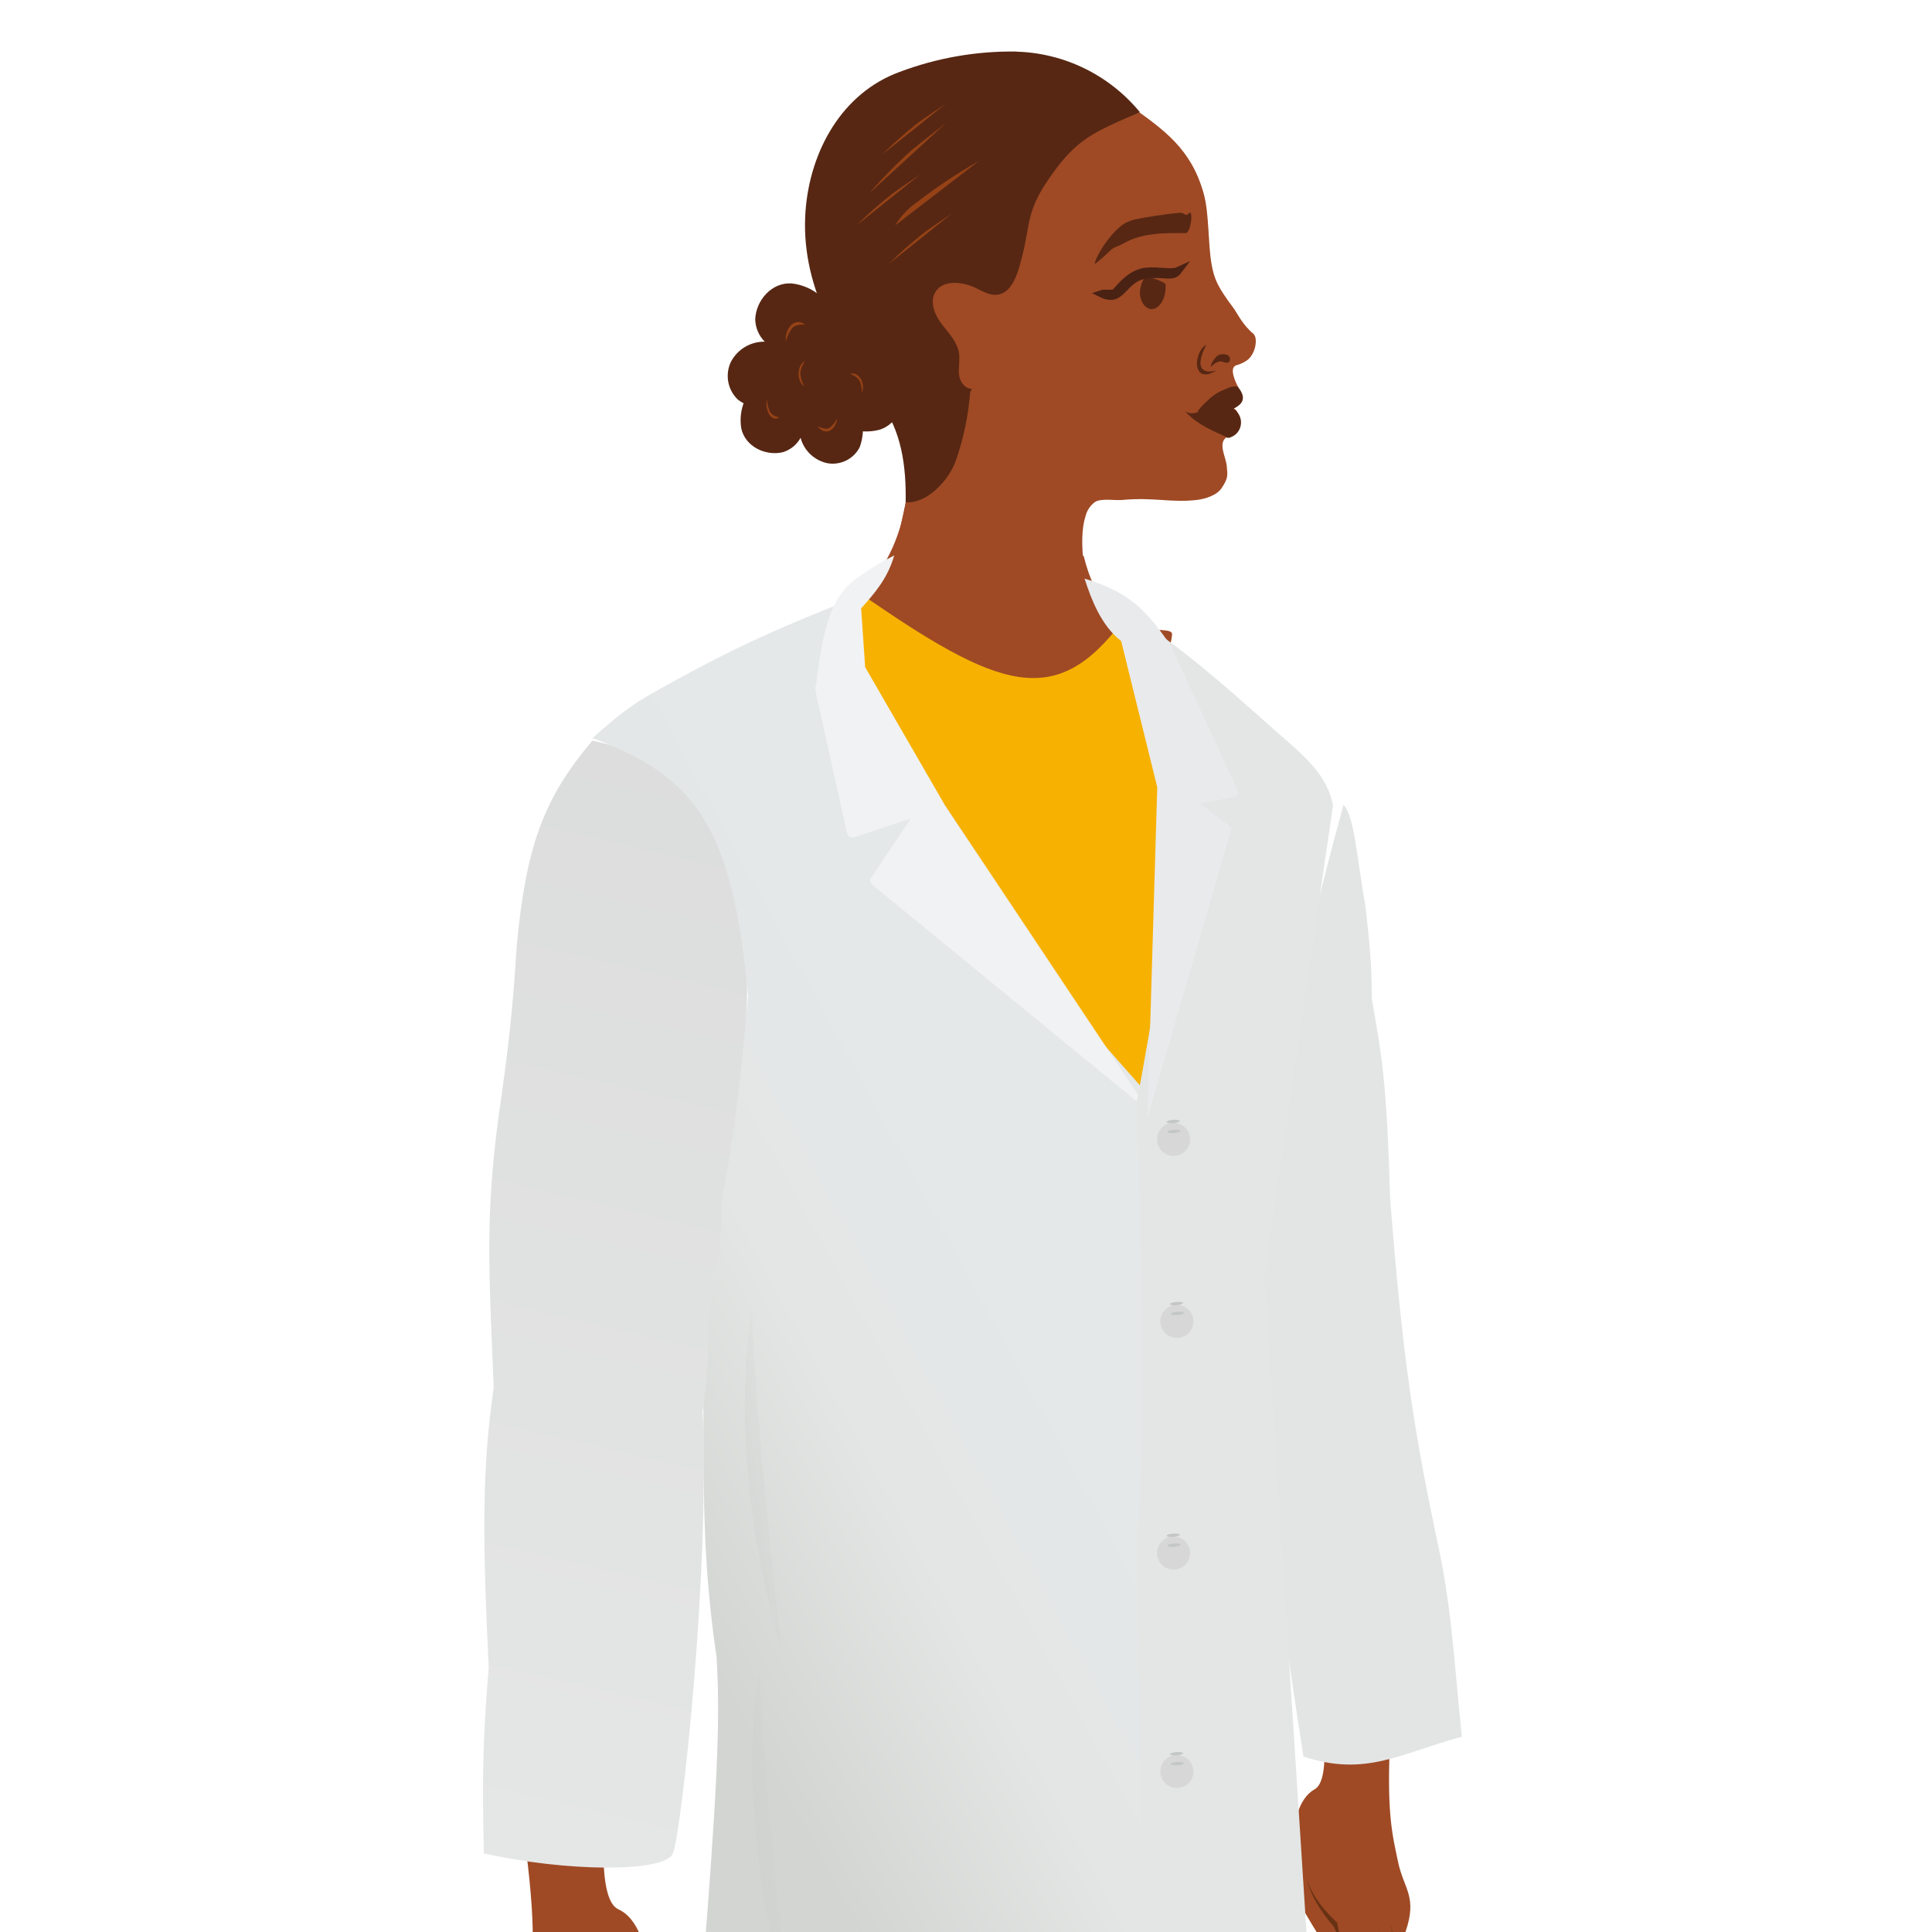 <svg width="300" height="300" viewBox="0 0 300 300" fill="none" xmlns="http://www.w3.org/2000/svg">
<g clip-path="url(#clip0_569_7740)">
<path d="M108 164.001L83.575 158C81.524 171.314 81.436 197.138 80.071 202.733C78.706 208.329 76.363 216.352 76.02 225.289C75.677 234.225 79.867 272.95 81.663 287.098C83.458 301.246 82.597 305.276 81.889 310.117C81.181 314.959 78.787 316.336 81.363 322.351C81.363 322.351 82.75 327.693 83.619 329.346C83.619 329.346 83.152 335.144 88.729 334.984C88.729 334.984 96.182 337.673 99.992 336.84C99.992 336.84 101.956 334.615 96.795 333.02C91.634 331.426 93.254 327.693 93.254 327.693C93.254 327.693 93.62 329.679 96.685 322.569C96.685 322.569 98.81 318.945 100.824 314.596C100.824 314.596 102.284 299.332 96.021 296.477C89.758 293.621 97.934 253.584 98.116 225.745C98.116 225.745 102.715 190.231 105.248 179.99C107.781 169.749 108 164.001 108 164.001Z" fill="#9F4A25"/>
<path d="M186 160.807L206.648 154C209.194 165.711 210.793 188.612 212.301 193.552C213.809 198.491 216.285 205.435 217.112 213.353C217.94 221.271 216.628 255.955 215.927 268.646C215.225 281.338 216.193 284.857 217.091 289.118C217.989 293.38 220.121 294.462 218.262 299.935C218.262 299.935 217.393 304.766 216.747 306.287C216.747 306.287 217.491 311.443 212.673 311.609C212.673 311.609 206.43 314.45 203.113 313.938C203.113 313.938 201.297 312.078 205.631 310.333C209.965 308.588 208.352 305.379 208.352 305.379C208.352 305.379 208.156 307.167 205.112 301.052C205.112 301.052 203.071 297.937 201.086 294.224C201.086 294.224 198.919 280.746 204.13 277.848C209.341 274.949 199.922 239.832 198.154 215.113C198.154 215.113 192.109 183.839 189.324 174.868C186.54 165.898 186 160.807 186 160.807Z" fill="#9F4A25"/>
<path d="M209 304C208.386 302.221 207.934 300.4 207.648 298.555C207.648 298.555 204.056 295.433 203 292C203 292 203.403 294.791 206.873 298.893C208.005 300.237 207.641 302.215 209 304Z" fill="#683113"/>
<path d="M214 311C214.347 310.545 214.601 309.889 214.722 309.137C214.844 308.385 214.825 307.58 214.67 306.85C214.146 304.151 214.169 299 214.169 299C214.169 299 214.457 304.804 214.934 307.467C214.934 307.467 215.371 310.369 214 311Z" fill="#88411E"/>
<path d="M216.982 304C216.982 304 215.862 299.713 216.014 299C216.014 299 217.155 302.999 216.982 304Z" fill="#88411E"/>
<path d="M180.998 170.491C181.004 170.553 180.996 170.616 180.974 170.675C180.952 170.734 180.917 170.789 180.871 170.836C180.825 170.884 180.769 170.922 180.707 170.95C180.644 170.979 180.575 170.995 180.505 171C180.364 170.991 180.233 170.933 180.139 170.84C180.045 170.747 179.995 170.625 180.001 170.5C179.992 170.376 180.039 170.254 180.132 170.161C180.224 170.067 180.354 170.009 180.495 170C180.635 170.007 180.766 170.062 180.86 170.154C180.954 170.246 181.004 170.367 180.998 170.491V170.491Z" fill="#BDBDBF"/>
<path d="M183.925 197.766C183.896 197.819 183.854 197.866 183.803 197.904C183.751 197.942 183.691 197.97 183.626 197.986C183.561 198.001 183.493 198.004 183.426 197.994C183.36 197.985 183.297 197.962 183.241 197.929C183.124 197.85 183.044 197.737 183.013 197.611C182.983 197.484 183.005 197.353 183.075 197.239C183.104 197.184 183.146 197.136 183.198 197.097C183.25 197.058 183.312 197.03 183.378 197.014C183.445 196.998 183.514 196.996 183.582 197.006C183.649 197.017 183.713 197.041 183.769 197.076C183.882 197.157 183.96 197.27 183.988 197.396C184.016 197.522 183.994 197.653 183.925 197.766V197.766Z" fill="#BDBDBF"/>
<path d="M184.924 198.772C184.894 198.825 184.852 198.871 184.8 198.908C184.748 198.946 184.687 198.972 184.623 198.987C184.558 199.002 184.49 199.004 184.424 198.994C184.358 198.983 184.296 198.96 184.241 198.927C184.124 198.847 184.044 198.734 184.013 198.608C183.983 198.481 184.005 198.349 184.075 198.235C184.104 198.181 184.145 198.134 184.197 198.096C184.248 198.058 184.309 198.03 184.374 198.014C184.439 197.999 184.507 197.996 184.573 198.006C184.639 198.015 184.703 198.038 184.758 198.071C184.876 198.152 184.956 198.267 184.987 198.395C185.017 198.523 184.995 198.657 184.924 198.772Z" fill="#BDBDBF"/>
<path d="M183.925 199.766C183.896 199.819 183.854 199.866 183.803 199.904C183.751 199.942 183.69 199.97 183.625 199.986C183.56 200.001 183.492 200.004 183.426 199.994C183.359 199.985 183.296 199.962 183.24 199.929C183.122 199.851 183.04 199.738 183.011 199.61C182.983 199.483 183.009 199.351 183.084 199.239C183.112 199.184 183.153 199.136 183.204 199.097C183.256 199.058 183.317 199.03 183.382 199.014C183.448 198.998 183.517 198.996 183.584 199.006C183.65 199.017 183.714 199.041 183.769 199.075C183.882 199.157 183.96 199.27 183.988 199.396C184.016 199.522 183.994 199.653 183.925 199.766Z" fill="#BDBDBF"/>
<path d="M185.968 229.327C186.014 229.448 186.01 229.579 185.957 229.697C185.904 229.815 185.805 229.913 185.678 229.973C185.614 229.994 185.545 230.003 185.477 229.999C185.408 229.995 185.342 229.978 185.281 229.95C185.221 229.921 185.168 229.882 185.126 229.834C185.084 229.787 185.053 229.732 185.037 229.673C184.986 229.553 184.988 229.42 185.041 229.301C185.095 229.181 185.196 229.084 185.327 229.027C185.391 229.006 185.46 228.997 185.528 229.001C185.596 229.005 185.663 229.022 185.724 229.05C185.784 229.079 185.837 229.118 185.879 229.166C185.921 229.213 185.951 229.268 185.968 229.327V229.327Z" fill="#BDBDBF"/>
<path d="M184.967 231.321C185.015 231.443 185.011 231.577 184.956 231.697C184.901 231.817 184.799 231.915 184.669 231.972C184.606 231.994 184.539 232.003 184.471 231.999C184.404 231.996 184.338 231.98 184.278 231.952C184.218 231.924 184.165 231.886 184.123 231.839C184.081 231.792 184.05 231.737 184.033 231.679C183.985 231.557 183.989 231.423 184.044 231.303C184.099 231.183 184.201 231.085 184.331 231.028C184.394 231.006 184.461 230.997 184.529 231.001C184.596 231.004 184.662 231.02 184.722 231.048C184.782 231.076 184.835 231.114 184.877 231.161C184.919 231.208 184.95 231.263 184.967 231.321V231.321Z" fill="#BDBDBF"/>
<path d="M185.998 265.528C185.998 265.653 185.945 265.773 185.852 265.862C185.758 265.95 185.632 266 185.5 266C185.368 266 185.241 265.95 185.147 265.862C185.054 265.773 185.002 265.653 185.002 265.528C184.996 265.464 185.004 265.399 185.025 265.338C185.046 265.276 185.08 265.219 185.125 265.17C185.169 265.121 185.223 265.081 185.284 265.052C185.345 265.022 185.412 265.005 185.48 265C185.552 264.998 185.623 265.011 185.689 265.038C185.756 265.064 185.815 265.104 185.864 265.154C185.913 265.204 185.95 265.263 185.973 265.327C185.996 265.392 186.005 265.461 185.998 265.528V265.528Z" fill="#BDBDBF"/>
<path d="M186.998 265.528C186.998 265.653 186.946 265.773 186.852 265.862C186.759 265.95 186.632 266 186.5 266C186.367 266 186.241 265.95 186.147 265.862C186.054 265.773 186.001 265.653 186.001 265.528C185.993 265.399 186.038 265.271 186.127 265.172C186.217 265.074 186.343 265.012 186.48 265C186.551 265 186.622 265.014 186.688 265.041C186.754 265.068 186.813 265.107 186.861 265.157C186.91 265.206 186.947 265.265 186.971 265.329C186.995 265.393 187.004 265.461 186.998 265.528V265.528Z" fill="#BDBDBF"/>
<path d="M185.998 266.528C185.998 266.653 185.946 266.773 185.852 266.862C185.759 266.95 185.632 267 185.5 267C185.367 267 185.241 266.95 185.147 266.862C185.054 266.773 185.001 266.653 185.001 266.528C184.993 266.399 185.038 266.271 185.127 266.172C185.217 266.074 185.343 266.012 185.48 266C185.551 266 185.622 266.014 185.688 266.041C185.754 266.068 185.813 266.107 185.861 266.157C185.91 266.206 185.947 266.265 185.971 266.329C185.995 266.393 186.004 266.461 185.998 266.528V266.528Z" fill="#BDBDBF"/>
<path d="M186.998 266.528C186.998 266.653 186.945 266.773 186.852 266.862C186.758 266.95 186.632 267 186.5 267C186.368 267 186.241 266.95 186.147 266.862C186.054 266.773 186.002 266.653 186.002 266.528C185.996 266.464 186.004 266.399 186.025 266.338C186.047 266.276 186.08 266.219 186.125 266.17C186.169 266.121 186.223 266.081 186.284 266.052C186.345 266.022 186.412 266.005 186.48 266C186.552 265.998 186.623 266.011 186.689 266.038C186.756 266.064 186.815 266.104 186.864 266.154C186.913 266.204 186.95 266.263 186.973 266.327C186.996 266.392 187.005 266.461 186.998 266.528V266.528Z" fill="#BDBDBF"/>
<path d="M168.862 91.201C168.203 88.183 167.587 83.089 168.561 80.165C168.774 79.253 169.315 78.452 170.08 77.915C171.09 77.355 173.068 77.736 174.214 77.635C179.329 77.183 181.744 78.095 185.82 77.635C187.153 77.477 188.965 76.917 189.711 75.767C190.749 74.208 190.606 73.827 190.499 72.455C190.377 70.946 189.195 69.099 190.262 68.057C190.535 67.808 190.83 67.585 191.143 67.389C192.29 66.57 192.834 63.875 191.516 63.394C192.949 62.675 192.684 61.914 192.741 61.238C192.757 61.017 192.699 60.797 192.576 60.613C191.924 59.65 191.1 57.739 191.573 57.02C191.86 56.568 192.29 56.826 193.565 56C194.998 55.044 195.37 52.465 194.625 51.833C192.913 50.395 192.139 48.657 191.566 47.88C189.123 44.597 188.557 43.44 188.127 40.997C187.561 37.814 187.776 33.129 186.902 30.025C184.961 23.163 180.934 20.253 175.196 16.229C166.978 10.48 156.382 8.821 146.624 10.797C141.416 11.853 126.457 16.631 126.084 34.336C125.948 40.803 129.294 46.717 132.962 51.955C136.63 57.193 139.567 59.435 140.943 65.729C141.706 69.699 141.625 73.785 140.707 77.722C138.65 87.573 136.566 96.023 130.784 104.149C128.341 107.584 122.488 111.335 121.048 115.308C119.608 119.282 119.479 124.046 121.764 127.588C125.239 132.941 146.123 146.759 155.164 142.678C159.542 140.702 174.916 170.191 179.136 167.87C182.303 166.131 188.45 131.476 188.722 127.797C188.872 125.95 172.473 98.451 168.862 91.201Z" fill="#9F4A25"/>
<path d="M186.007 63.816C186.409 63.265 186.873 62.765 187.388 62.327C187.982 61.696 188.677 61.174 189.442 60.785C190.411 60.428 191.25 59.84 192.175 60.041C192.255 60.234 194.106 61.977 191.987 63.205C191.835 63.311 191.676 63.406 191.51 63.488C191.943 63.739 192.287 64.124 192.493 64.589C192.7 65.053 192.759 65.573 192.661 66.074C192.563 66.575 192.313 67.031 191.948 67.377C191.583 67.723 191.121 67.941 190.628 68C189.613 67.479 188.668 66.826 187.815 66.057C187.147 65.451 186.55 64.766 186.036 64.017V63.95L186 63.898L186.007 63.816Z" fill="#572713"/>
<path d="M191 68C191 68 186.146 66.415 184 63.828C184 63.828 185.227 65.01 187.613 63" fill="#572713"/>
<path d="M188.706 55.573C188.901 55.325 189.125 55.154 189.363 55.073C189.724 54.976 190.093 54.976 190.454 55.073C190.608 55.111 190.753 55.216 190.875 55.378C190.933 55.449 190.974 55.553 190.991 55.672C191.008 55.79 191 55.915 190.968 56.024C190.916 56.142 190.844 56.227 190.761 56.268C190.354 56.5 189.912 56.097 189.477 56.11C188.949 56.191 188.441 56.497 188 57C188 57 187.972 56.378 188.706 55.573Z" fill="#572713"/>
<path d="M184.791 33C184.726 33 184.395 33.368 184.23 33.361C183.928 33.361 183.698 32.985 183.173 33.038C181.181 33.215 177.946 33.706 176.501 34.021C175.848 34.138 175.217 34.366 174.631 34.697C172.395 36.048 169.943 40.14 170.001 41C170.84 40.356 171.639 39.656 172.395 38.904C172.884 38.382 173.912 38.136 174.509 37.775C177.385 36.117 180.851 36.178 184.144 36.194C184.798 36.194 185.301 33.184 184.791 33Z" fill="#572713"/>
<path d="M188 57.82C188 57.82 186.866 58.34 186.34 57.612C185.533 56.517 186.34 54.52 186.924 54C184.978 58.236 188 57.82 188 57.82Z" fill="#572713" stroke="#572713" stroke-width="0.28" stroke-miterlimit="10"/>
<path d="M177.813 43C177.313 43.738 177.033 44.585 177 45.455C177 46.456 177.549 47.795 178.647 47.984C179.745 48.173 181.173 46.672 180.983 44.075C180.039 43.48 178.949 43.111 177.813 43V43Z" fill="#572713"/>
<path d="M178.104 42.673C174.235 43.104 174.415 47.294 171 45.598C171.415 45.444 172.888 45.766 173.256 45.32C174.54 43.784 176.052 42.322 178.01 42.124C179.969 41.927 181.872 42.519 183 42C182.052 43.258 180.956 42.351 178.104 42.673Z" fill="#492214" stroke="#492214" stroke-width="1.14" stroke-miterlimit="10"/>
<path d="M157.97 8.026C161.621 8.147 165.205 9.046 168.486 10.665C171.766 12.283 174.668 14.584 177 17.415C169.668 20.602 167.174 21.544 162.965 27.616C158.978 33.372 160.228 34.876 158.235 41.588C157.691 43.415 156.748 45.538 154.869 45.768C153.74 45.912 152.682 45.286 151.66 44.782C149.516 43.696 146.279 43.343 145.157 45.502C144.357 47.056 145.2 48.955 146.251 50.344C147.301 51.732 148.623 53.063 148.909 54.79C149.088 55.883 148.809 57.013 148.909 58.114C149.009 59.214 149.817 60.409 150.91 60.358L150.645 60.941C150.365 64.53 149.625 68.068 148.445 71.467C147.351 74.611 143.921 78.265 140.627 77.985C140.734 72.424 139.991 66.826 136.632 62.438C129.951 53.718 124.234 44.099 125.084 32.703C125.799 23.465 130.701 14.458 139.691 11.17C145.453 8.997 151.567 7.924 157.72 8.004L157.97 8.026Z" fill="#572713"/>
<path d="M131.764 66.537C133.319 67.082 135 67.147 136.592 66.724C139.55 65.805 140.851 62.245 139.882 59.445C139.38 58.233 138.427 57.269 137.228 56.758C138.235 56.379 139.118 55.726 139.781 54.873C140.443 54.019 140.86 52.997 140.984 51.92C141.07 50.839 140.806 49.758 140.233 48.84C139.66 47.923 138.808 47.217 137.805 46.829C136.392 46.474 134.914 46.474 133.501 46.829L127.409 45.963C126.154 44.884 124.61 44.206 122.972 44.014C119.889 43.775 117.39 46.59 117.271 49.576C117.299 50.885 117.829 52.133 118.75 53.055C117.676 53.037 116.617 53.319 115.691 53.869C114.764 54.42 114.006 55.218 113.5 56.175C113.032 57.151 112.887 58.253 113.088 59.318C113.289 60.383 113.826 61.355 114.617 62.088C115.806 62.94 117.181 63.49 118.625 63.693" fill="#572713"/>
<path d="M133.919 65.415C134.109 66.766 133.965 68.142 133.5 69.426C133.045 70.326 132.31 71.056 131.402 71.507C130.495 71.957 129.465 72.105 128.467 71.926C127.476 71.712 126.564 71.231 125.831 70.536C125.098 69.84 124.573 68.958 124.313 67.985C123.727 69.055 122.742 69.855 121.57 70.215C118.854 70.866 115.685 69.329 115.098 66.489C114.853 64.964 115.069 63.402 115.72 62" fill="#572713"/>
<path d="M125 50.421C124.69 50.148 124.332 50.002 123.966 50C123.6 49.998 123.241 50.139 122.929 50.407C122.618 50.676 122.366 51.061 122.204 51.52C122.041 51.978 121.974 52.491 122.009 53C122.009 53 122.589 51.047 123.407 50.636C123.924 50.431 124.464 50.358 125 50.421V50.421Z" fill="#964216"/>
<path d="M127 66.197C127.218 66.535 127.498 66.78 127.81 66.906C128.121 67.031 128.451 67.031 128.763 66.907C129.074 66.783 129.355 66.538 129.574 66.202C129.792 65.865 129.94 65.449 130 65C130 65 129.163 66.503 128.419 66.573C127.934 66.57 127.453 66.443 127 66.197Z" fill="#964216"/>
<path d="M133.852 61C133.979 60.641 134.025 60.244 133.987 59.852C133.948 59.461 133.826 59.091 133.634 58.785C133.441 58.478 133.186 58.247 132.898 58.117C132.609 57.988 132.298 57.965 132 58.051C132 58.051 133.232 58.474 133.548 59.281C133.731 59.824 133.834 60.407 133.852 61V61Z" fill="#964216"/>
<path d="M119.046 62C118.978 62.436 118.985 62.895 119.066 63.324C119.147 63.753 119.297 64.136 119.501 64.428C119.705 64.72 119.954 64.909 120.219 64.975C120.484 65.04 120.755 64.979 121 64.797C121 64.797 119.888 64.661 119.518 63.859C119.294 63.294 119.134 62.663 119.046 62V62Z" fill="#964216"/>
<path d="M125 56C124.714 56.171 124.469 56.443 124.293 56.786C124.117 57.129 124.016 57.53 124.002 57.944C123.987 58.358 124.06 58.769 124.211 59.131C124.363 59.494 124.588 59.795 124.86 60C124.86 60 124.126 58.536 124.315 57.6C124.465 57.014 124.697 56.472 125 56V56Z" fill="#964216"/>
<path d="M147 19C146.258 19.648 142.914 22.16 141.627 23.262C139.285 25.357 137.072 27.608 135 30" fill="#964216"/>
<path d="M148 33C147.376 33.472 144.568 35.299 143.542 36.1C141.584 37.623 139.733 39.26 138 41" fill="#964216"/>
<path d="M147 16C146.383 16.474 143.6 18.273 142.55 19.067C140.6 20.589 138.746 22.236 137 24" fill="#964216"/>
<path d="M143 27C142.383 27.472 139.568 29.297 138.542 30.097C136.584 31.622 134.733 33.259 133 35" fill="#964216"/>
<path d="M139 35C139.88 33.551 141.066 32.297 142.48 31.321C145.497 29.001 148.678 26.889 152 25" fill="#964216"/>
<path d="M140.636 78C138.891 89.297 131.301 96.587 119.961 101.437C115.182 101.495 117.837 106.937 116.194 111.216C114.551 115.496 114.406 120.585 117.019 124.384C120.972 130.118 148.093 125.265 158.345 120.893C163.319 118.743 168.481 117.123 173.31 114.635C176.93 112.772 181.701 102.45 181.998 98.522C182.157 96.501 171.862 101.081 168.278 86.336" fill="#9F4A25"/>
<path d="M133.369 92C155.217 107.183 163.936 110.296 174.334 96.407C181.805 104.185 182.98 147.383 177.94 176C149.342 123.056 122.805 97.963 133.369 92Z" fill="#F7B101"/>
<path d="M80.232 146.883C81.682 131.481 84.372 124.001 91.984 115C111.61 119.409 116.086 129.044 115.999 155.111C114.984 181.522 113.365 195.447 109.101 219.134C110.249 244.441 105.779 284.7 104.502 287.786C103.225 290.871 87.478 290.602 75.122 287.786C74.906 276.9 74.877 270.733 75.889 258.988C74.878 238.101 74.865 228.038 76.655 215.535C76.026 198.834 75.218 189.529 77.422 173.367C78.894 163.064 79.602 157.276 80.232 146.883Z" fill="url(#paint0_linear_569_7740)"/>
<path d="M101.251 107.665C112.801 101.164 119.633 97.979 132.346 93C131.483 103.124 135.572 112.981 145.966 133.393L179.374 171.214C181.843 223.327 183.111 252.57 184 305H109.218C111.22 279.414 111.908 267.594 111.274 257.403C109.225 243.209 109.259 234.226 109.218 218.296C109.93 213.151 110.037 210.21 109.989 204.917C111.545 195.511 112.147 192.194 112.045 186.393C113.763 177.834 114.679 171.168 116.156 154.748C113.778 127.882 107.633 120.449 92 114.612C95.876 111.17 97.943 109.526 101.251 107.665Z" fill="url(#paint1_linear_569_7740)"/>
<g filter="url(#filter0_d_569_7740)">
<path fill-rule="evenodd" clip-rule="evenodd" d="M146.693 122.977L134.344 101.6L133.715 92.472C135.771 90.159 137.827 87.846 138.855 84.248C136.75 85.323 135.543 86.031 133.3 87.589C129.795 90.168 128.089 93.083 126.718 104.243C126.578 104.775 126.567 105.064 126.694 105.565L131.325 126.449C131.556 128.177 132.085 128.258 133.3 127.807L141.441 125.089L135.387 134.129C134.971 134.64 135.013 134.95 135.648 135.55L178.43 170.596L146.693 122.977Z" fill="#F1F2F3"/>
</g>
<path d="M211.983 140.419C210.738 133.578 210.311 126.566 208.617 125C193.048 181.145 193.008 213.654 202.402 272.762C212.168 275.965 217.443 272.233 227 269.678C225.676 256.89 225.434 249.134 222.857 237.813C219.44 221.312 217.787 210.629 215.866 186.161C215.339 167.886 214.556 163.951 213.018 155.066C213.018 149.505 212.643 146.108 211.983 140.419Z" fill="#E3E5E4"/>
<g filter="url(#filter1_d_569_7740)">
<path d="M200.365 113.764C191.026 105.424 185.814 100.851 177 95C186.905 121.989 183.603 143.808 178.524 171.083C179.649 207.521 179.721 222.544 178.651 238.042C178.884 269.717 179.165 284.89 180.048 305H205.19L198.333 197.815L209 125.073C208.159 121.149 206.19 118.658 200.365 113.764Z" fill="#E4E6E5"/>
</g>
<g filter="url(#filter2_d_569_7740)">
<ellipse cx="182.232" cy="174.913" rx="2.57" ry="2.57" transform="rotate(-4.777 182.232 174.913)" fill="#D7D7D7"/>
</g>
<g filter="url(#filter3_d_569_7740)">
<ellipse cx="182.746" cy="203.182" rx="2.57" ry="2.57" transform="rotate(-4.777 182.746 203.182)" fill="#D7D7D7"/>
</g>
<g filter="url(#filter4_d_569_7740)">
<ellipse cx="182.232" cy="239.161" rx="2.57" ry="2.57" transform="rotate(-4.777 182.232 239.161)" fill="#D7D7D7"/>
</g>
<g filter="url(#filter5_d_569_7740)">
<ellipse cx="182.746" cy="273.083" rx="2.57" ry="2.57" transform="rotate(-4.777 182.746 273.083)" fill="#D7D7D7"/>
</g>
<path fill-rule="evenodd" clip-rule="evenodd" d="M182.191 174.401C182.756 174.354 183.205 174.201 183.194 174.059C183.182 173.918 182.714 173.841 182.148 173.889C181.582 173.936 181.133 174.089 181.145 174.23C181.157 174.372 181.625 174.448 182.191 174.401ZM182.319 175.938C182.884 175.89 183.333 175.737 183.322 175.596C183.31 175.454 182.842 175.378 182.276 175.425C181.71 175.473 181.261 175.626 181.273 175.767C181.285 175.908 181.753 175.985 182.319 175.938Z" fill="#C3C7C6"/>
<path fill-rule="evenodd" clip-rule="evenodd" d="M182.704 202.67C183.27 202.623 183.719 202.47 183.707 202.328C183.695 202.187 183.227 202.11 182.662 202.158C182.096 202.205 181.647 202.358 181.659 202.499C181.67 202.641 182.139 202.717 182.704 202.67ZM182.832 204.207C183.398 204.159 183.847 204.006 183.835 203.865C183.823 203.723 183.355 203.647 182.79 203.694C182.224 203.742 181.775 203.895 181.787 204.036C181.798 204.177 182.267 204.254 182.832 204.207Z" fill="#C3C7C6"/>
<path fill-rule="evenodd" clip-rule="evenodd" d="M182.191 238.648C182.756 238.601 183.205 238.448 183.194 238.307C183.182 238.165 182.714 238.089 182.148 238.136C181.582 238.184 181.133 238.337 181.145 238.478C181.157 238.619 181.625 238.696 182.191 238.648ZM182.319 240.185C182.884 240.138 183.333 239.985 183.322 239.843C183.31 239.702 182.842 239.626 182.276 239.673C181.71 239.72 181.261 239.873 181.273 240.015C181.285 240.156 181.753 240.232 182.319 240.185Z" fill="#C3C7C6"/>
<path fill-rule="evenodd" clip-rule="evenodd" d="M182.704 272.571C183.27 272.524 183.719 272.371 183.707 272.229C183.695 272.088 183.227 272.012 182.662 272.059C182.096 272.106 181.647 272.259 181.659 272.401C181.67 272.542 182.139 272.618 182.704 272.571ZM182.832 274.108C183.398 274.06 183.847 273.907 183.835 273.766C183.823 273.625 183.355 273.548 182.79 273.595C182.224 273.643 181.775 273.796 181.787 273.937C181.798 274.079 182.267 274.155 182.832 274.108Z" fill="#C3C7C6"/>
<g filter="url(#filter6_d_569_7740)">
<path fill-rule="evenodd" clip-rule="evenodd" d="M168.408 87.846C169.436 91.017 170.977 95.13 174.091 97.534L179.697 120.243L178.173 171.624L191.099 127.125C191.28 126.651 191.279 126.651 191.023 126.395L191.022 126.394L186.34 122.757L191.363 121.811C192.355 121.666 192.627 121.375 191.767 119.86L182.543 99.847C182.498 99.75 182.444 99.624 182.384 99.482C182.154 98.941 181.825 98.166 181.515 97.868C177.473 91.907 174.594 89.765 168.408 87.846Z" fill="#E9EAEC"/>
</g>
<path d="M116.787 203.804C116.787 203.804 112.243 224.262 121.35 256.559C121.35 256.559 116.994 217.819 116.808 203.798" fill="url(#paint2_radial_569_7740)"/>
<path d="M117.953 259.038C117.953 259.038 113.409 279.496 122.516 311.793C122.516 311.793 118.16 273.053 117.974 259.032" fill="url(#paint3_radial_569_7740)"/>
</g>
<defs>
<filter id="filter0_d_569_7740" x="122.605" y="82.248" width="59.824" height="94.349" filterUnits="userSpaceOnUse" color-interpolation-filters="sRGB">
<feFlood flood-opacity="0" result="BackgroundImageFix"/>
<feColorMatrix in="SourceAlpha" type="matrix" values="0 0 0 0 0 0 0 0 0 0 0 0 0 0 0 0 0 0 127 0" result="hardAlpha"/>
<feOffset dy="2"/>
<feGaussianBlur stdDeviation="2"/>
<feComposite in2="hardAlpha" operator="out"/>
<feColorMatrix type="matrix" values="0 0 0 0 0 0 0 0 0 0 0 0 0 0 0 0 0 0 0.25 0"/>
<feBlend mode="normal" in2="BackgroundImageFix" result="effect1_dropShadow_569_7740"/>
<feBlend mode="normal" in="SourceGraphic" in2="effect1_dropShadow_569_7740" result="shape"/>
</filter>
<filter id="filter1_d_569_7740" x="171" y="91" width="40" height="218" filterUnits="userSpaceOnUse" color-interpolation-filters="sRGB">
<feFlood flood-opacity="0" result="BackgroundImageFix"/>
<feColorMatrix in="SourceAlpha" type="matrix" values="0 0 0 0 0 0 0 0 0 0 0 0 0 0 0 0 0 0 127 0" result="hardAlpha"/>
<feOffset dx="-2"/>
<feGaussianBlur stdDeviation="2"/>
<feComposite in2="hardAlpha" operator="out"/>
<feColorMatrix type="matrix" values="0 0 0 0 0 0 0 0 0 0 0 0 0 0 0 0 0 0 0.25 0"/>
<feBlend mode="normal" in2="BackgroundImageFix" result="effect1_dropShadow_569_7740"/>
<feBlend mode="normal" in="SourceGraphic" in2="effect1_dropShadow_569_7740" result="shape"/>
</filter>
<filter id="filter2_d_569_7740" x="175.662" y="170.343" width="13.141" height="13.14" filterUnits="userSpaceOnUse" color-interpolation-filters="sRGB">
<feFlood flood-opacity="0" result="BackgroundImageFix"/>
<feColorMatrix in="SourceAlpha" type="matrix" values="0 0 0 0 0 0 0 0 0 0 0 0 0 0 0 0 0 0 127 0" result="hardAlpha"/>
<feOffset dy="2"/>
<feGaussianBlur stdDeviation="2"/>
<feComposite in2="hardAlpha" operator="out"/>
<feColorMatrix type="matrix" values="0 0 0 0 0 0 0 0 0 0 0 0 0 0 0 0 0 0 0.25 0"/>
<feBlend mode="normal" in2="BackgroundImageFix" result="effect1_dropShadow_569_7740"/>
<feBlend mode="normal" in="SourceGraphic" in2="effect1_dropShadow_569_7740" result="shape"/>
</filter>
<filter id="filter3_d_569_7740" x="176.176" y="198.612" width="13.141" height="13.14" filterUnits="userSpaceOnUse" color-interpolation-filters="sRGB">
<feFlood flood-opacity="0" result="BackgroundImageFix"/>
<feColorMatrix in="SourceAlpha" type="matrix" values="0 0 0 0 0 0 0 0 0 0 0 0 0 0 0 0 0 0 127 0" result="hardAlpha"/>
<feOffset dy="2"/>
<feGaussianBlur stdDeviation="2"/>
<feComposite in2="hardAlpha" operator="out"/>
<feColorMatrix type="matrix" values="0 0 0 0 0 0 0 0 0 0 0 0 0 0 0 0 0 0 0.25 0"/>
<feBlend mode="normal" in2="BackgroundImageFix" result="effect1_dropShadow_569_7740"/>
<feBlend mode="normal" in="SourceGraphic" in2="effect1_dropShadow_569_7740" result="shape"/>
</filter>
<filter id="filter4_d_569_7740" x="175.662" y="234.591" width="13.141" height="13.14" filterUnits="userSpaceOnUse" color-interpolation-filters="sRGB">
<feFlood flood-opacity="0" result="BackgroundImageFix"/>
<feColorMatrix in="SourceAlpha" type="matrix" values="0 0 0 0 0 0 0 0 0 0 0 0 0 0 0 0 0 0 127 0" result="hardAlpha"/>
<feOffset dy="2"/>
<feGaussianBlur stdDeviation="2"/>
<feComposite in2="hardAlpha" operator="out"/>
<feColorMatrix type="matrix" values="0 0 0 0 0 0 0 0 0 0 0 0 0 0 0 0 0 0 0.25 0"/>
<feBlend mode="normal" in2="BackgroundImageFix" result="effect1_dropShadow_569_7740"/>
<feBlend mode="normal" in="SourceGraphic" in2="effect1_dropShadow_569_7740" result="shape"/>
</filter>
<filter id="filter5_d_569_7740" x="176.176" y="268.513" width="13.141" height="13.14" filterUnits="userSpaceOnUse" color-interpolation-filters="sRGB">
<feFlood flood-opacity="0" result="BackgroundImageFix"/>
<feColorMatrix in="SourceAlpha" type="matrix" values="0 0 0 0 0 0 0 0 0 0 0 0 0 0 0 0 0 0 127 0" result="hardAlpha"/>
<feOffset dy="2"/>
<feGaussianBlur stdDeviation="2"/>
<feComposite in2="hardAlpha" operator="out"/>
<feColorMatrix type="matrix" values="0 0 0 0 0 0 0 0 0 0 0 0 0 0 0 0 0 0 0.25 0"/>
<feBlend mode="normal" in2="BackgroundImageFix" result="effect1_dropShadow_569_7740"/>
<feBlend mode="normal" in="SourceGraphic" in2="effect1_dropShadow_569_7740" result="shape"/>
</filter>
<filter id="filter6_d_569_7740" x="164.408" y="85.846" width="31.873" height="91.779" filterUnits="userSpaceOnUse" color-interpolation-filters="sRGB">
<feFlood flood-opacity="0" result="BackgroundImageFix"/>
<feColorMatrix in="SourceAlpha" type="matrix" values="0 0 0 0 0 0 0 0 0 0 0 0 0 0 0 0 0 0 127 0" result="hardAlpha"/>
<feOffset dy="2"/>
<feGaussianBlur stdDeviation="2"/>
<feComposite in2="hardAlpha" operator="out"/>
<feColorMatrix type="matrix" values="0 0 0 0 0 0 0 0 0 0 0 0 0 0 0 0 0 0 0.25 0"/>
<feBlend mode="normal" in2="BackgroundImageFix" result="effect1_dropShadow_569_7740"/>
<feBlend mode="normal" in="SourceGraphic" in2="effect1_dropShadow_569_7740" result="shape"/>
</filter>
<linearGradient id="paint0_linear_569_7740" x1="74.867" y1="286.5" x2="145.983" y2="-17.731" gradientUnits="userSpaceOnUse">
<stop stop-color="#E5E7E6"/>
<stop offset="1" stop-color="#D4D4D4"/>
</linearGradient>
<linearGradient id="paint1_linear_569_7740" x1="175.777" y1="226.529" x2="111.754" y2="261.457" gradientUnits="userSpaceOnUse">
<stop stop-color="#E4E8E9"/>
<stop offset="0.479" stop-color="#E4E6E5"/>
<stop offset="1" stop-color="#D3D5D3"/>
</linearGradient>
<radialGradient id="paint2_radial_569_7740" cx="0" cy="0" r="1" gradientUnits="userSpaceOnUse" gradientTransform="translate(83.773 232.176) rotate(-5.262) scale(41.031 181.897)">
<stop stop-color="#C6C8C5"/>
<stop offset="1" stop-color="#C6C8C5" stop-opacity="0"/>
</radialGradient>
<radialGradient id="paint3_radial_569_7740" cx="0" cy="0" r="1" gradientUnits="userSpaceOnUse" gradientTransform="translate(84.939 287.41) rotate(-5.262) scale(41.031 181.897)">
<stop stop-color="#C6C8C5"/>
<stop offset="1" stop-color="#C6C8C5" stop-opacity="0"/>
</radialGradient>
<clipPath id="clip0_569_7740">
<rect width="300" height="300" fill="white"/>
</clipPath>
</defs>
</svg>
